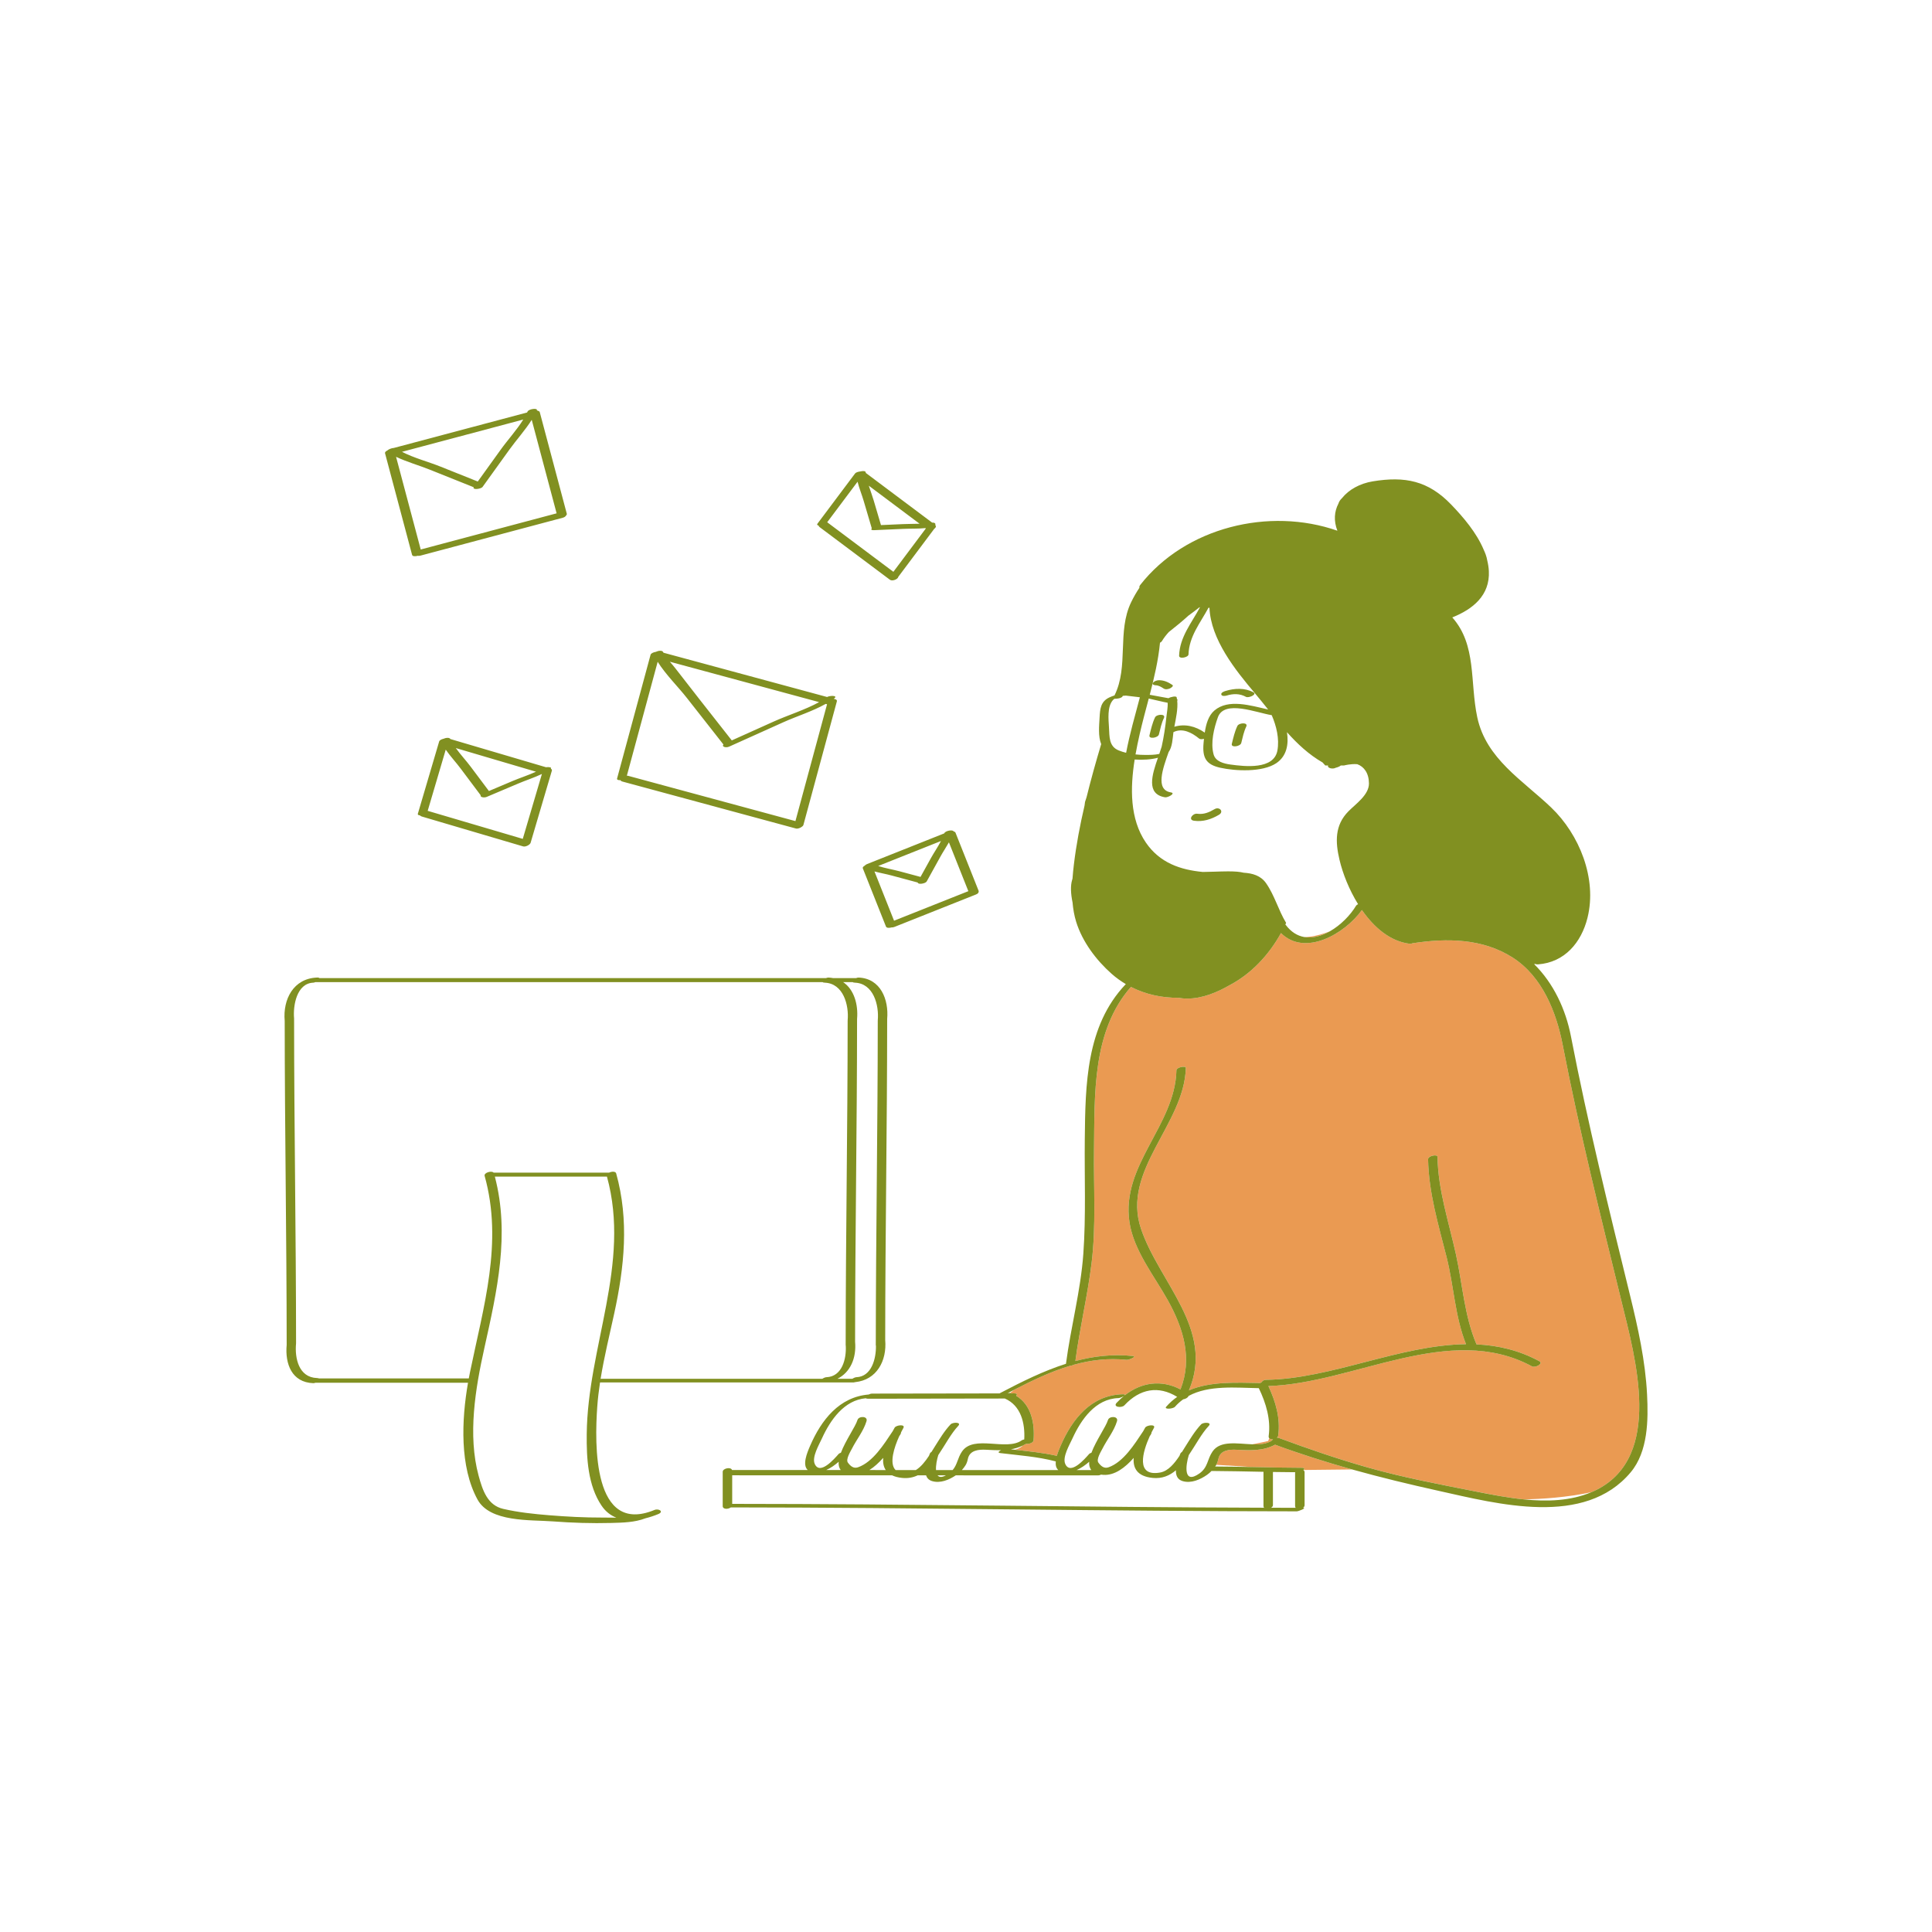<?xml version="1.0" standalone="no"?>
<svg version="1.1" id="Layer_1" xmlns="http://www.w3.org/2000/svg" xmlns:xlink="http://www.w3.org/1999/xlink" x="0px" y="0px" width="595.279px" height="595.281px" viewBox="0 0 595.279 595.281" enable-background="new 0 0 595.279 595.281" xml:space="preserve">
<path id="color_x5F_2" fill="#ea9a52" d="M391.854,443.888c-1.584,1.041-3.705,1.201-5.972,1.124
	c2.678-0.491,4.868-1.015,4.868-1.015l0.323-0.865c0.244,0.284,0.702,0.388,1.179,0.339
	C392.086,443.598,391.949,443.74,391.854,443.888z M499.614,400.972c-6.433-26.253-12.979-52.447-18.113-79
	c-1.971-10.185-6.311-21.106-15.428-26.94c-9.237-5.911-20.245-6.021-30.768-4.414c-0.021,0.003-0.037,0.002-0.059,0.005
	c-0.288,0.127-0.601,0.197-0.896,0.162c-5.983-0.716-10.977-5.015-14.72-10.39c-5.337,7.42-17.602,14.41-24.939,7.097
	c-3.75,6.786-9.184,12.608-16.009,16.157c-3.438,1.987-8.116,4.032-12.851,4.032c-0.896,0-1.772-0.075-2.61-0.224
	c-0.036-0.008-0.072-0.016-0.109-0.021c-5.092,0.042-10.125-1.035-14.651-3.352c-11.983,13.637-11.155,33.127-11.377,50.254
	c-0.151,11.623,0.676,23.371-0.761,34.941c-1.252,10.095-3.656,19.996-4.979,30.08c5.647-1.502,11.493-2.199,17.681-1.553
	c1.453,0.152-1.261,1.248-1.879,1.184c-5.742-0.6-11.121,0.079-16.304,1.512c-0.343,0.188-0.846,0.313-1.313,0.377
	c-5.86,1.771-11.481,4.472-17.097,7.371c-0.49,0.366-0.897,0.688-1.228,0.955c0.087,0.009,0.169,0.022,0.238,0.05
	c0.056,0.021,0.104,0.048,0.158,0.069c0.303,0,0.604,0,0.906,0c0.94,0,0.95,0.365,0.595,0.746c4.636,2.763,5.78,8.488,5.352,13.759
	c-0.059,0.702-1.434,1.181-2.271,1.021c-0.344,0.204-0.689,0.387-1.038,0.553c-0.641,0.645-1.504,1.05-2.386,1.293
	c4.308,0.482,8.65,0.925,12.875,1.863c0.319-1.109,0.783-2.204,1.149-3.051c3.586-8.29,9.392-15.632,19.083-15.914
	c0.687-0.02,0.815,0.124,0.671,0.314c0.01,0.002,0.021,0.004,0.03,0.004c5.111-4.016,11.278-4.893,17.165-1.814
	c3.718-9.488,0.956-18.722-3.867-27.41c-4.167-7.505-10.52-15.354-11.845-24.051c-2.701-17.715,14.021-29.745,14.461-46.833
	c0.025-1.019,2.917-1.492,2.897-0.776c-0.447,17.404-19.896,31.553-13.814,49.571c5.586,16.559,22.756,31.093,14.766,49.792
	c6.646-2.848,14.668-2.379,21.973-2.268c0.12-0.083,0.25-0.156,0.39-0.215c0.217-0.403,0.724-0.759,1.395-0.768
	c20-0.257,41.252-10.752,61.617-10.977c-3.448-8.67-3.721-17.907-5.997-26.896c-2.509-9.905-5.492-19.774-5.688-30.067
	c-0.021-1.089,2.883-1.642,2.898-0.775c0.197,10.393,3.479,20.021,5.688,30.066c2.043,9.293,2.584,18.892,6.334,27.731
	c6.579,0.3,13.055,1.783,19.35,5.182c1.357,0.733-1.235,2.138-2.256,1.586c-25.395-13.711-54.783,5.252-81.216,6.071
	c2.224,4.778,3.744,9.9,3.029,15.217c-0.038,0.284-0.195,0.521-0.416,0.711c0.212-0.021,0.418-0.009,0.601,0.059
	c8.975,3.329,18.066,6.456,27.274,9.074c10.951,3.113,22.349,5.246,33.516,7.457c4.603,0.911,9.615,1.891,14.685,2.403
	c5.625-0.104,13.377-0.599,20.832-2.22c0.572-0.243,1.143-0.491,1.699-0.775C512.437,448.563,503.902,418.472,499.614,400.972z
	 M380.976,446.689c-2.243-0.121-5.001,0.128-5.571,2.807c-0.136,0.633-0.324,1.268-0.649,1.834l11.075,0.689
	c5.09,0.104,10.181,0.215,15.271,0.229c0.958,0.002,0.898,0.338,0.485,0.676l15.029-0.162c-7.964-2.229-15.86-4.723-23.745-7.628
	C389.187,447.105,385.251,446.92,380.976,446.689z M409.741,286.953c-1.856,0.746-4.104,1.435-6.513,1.703
	c-0.493,0.055-0.956,0.064-1.401,0.054C404.42,289.176,407.183,288.407,409.741,286.953z"></path>
<path id="color_x5F_1" d="M375.553,251.064c-2.368,1.392-4.88,2.201-7.645,1.822c-1.951-0.268-0.47-2.358,0.989-2.158
	c2.009,0.276,3.653-0.43,5.355-1.43C375.701,248.45,377.244,250.072,375.553,251.064z M382.456,228.908
	c0.421-1.707,0.771-3.443,1.534-5.039c0.661-1.388-2.258-1.19-2.734-0.193c-0.837,1.757-1.252,3.646-1.716,5.525
	C379.234,230.444,382.179,230.032,382.456,228.908z M357.085,226.267c0.42-1.708,0.772-3.443,1.534-5.039
	c0.661-1.388-2.258-1.19-2.734-0.193c-0.837,1.757-1.254,3.646-1.716,5.526C353.864,227.805,356.809,227.392,357.085,226.267z
	 M377.937,214.317c2.035-0.629,4.067-0.652,5.969,0.394c0.81,0.445,3.485-0.735,2.313-1.381c-2.646-1.455-5.849-1.289-8.658-0.42
	c-0.395,0.122-1.423,0.487-1.261,1.092C376.455,214.587,377.542,214.439,377.937,214.317z M357.195,209.586
	c-0.642-0.013-1.518,0.231-1.918,0.772c-0.412,0.557,0.35,0.776,0.768,0.784c0.928,0.019,1.722,0.497,2.479,0.995
	c0.561,0.37,1.316,0.236,1.907-0.006c0.213-0.087,1.343-0.737,0.789-1.102C359.945,210.188,358.748,209.617,357.195,209.586z
	 M502.448,453.629c-14.197,16.954-40.939,9.766-59.2,5.718c-9.017-1.999-17.866-4.134-26.633-6.586
	c-7.964-2.228-15.86-4.722-23.745-7.628c-3.686,1.972-7.619,1.786-11.896,1.556c-2.243-0.121-5.001,0.128-5.571,2.808
	c-0.136,0.632-0.324,1.267-0.649,1.832c-0.028,0.051-0.051,0.104-0.082,0.151c-0.082,0.129-0.175,0.249-0.261,0.374
	c3.807,0.021,7.612,0.088,11.418,0.165c5.09,0.104,10.181,0.215,15.271,0.229c0.958,0.002,0.898,0.336,0.485,0.675
	c-0.003,0.003-0.006,0.006-0.01,0.009c0.233,0.15,0.391,0.382,0.391,0.721c0,3.378,0,6.755,0,10.133
	c0,0.325-0.197,0.598-0.488,0.797c1.305,0.017-1.385,1.086-1.93,1.084c-58.124-0.012-116.243-1.175-174.367-1.214
	c-0.805,0.597-2.501,0.657-2.501-0.405c0-3.522,0-7.045,0-10.567c0-1.063,2.521-1.597,2.874-0.546
	c7.776,0,15.554,0.004,23.329,0.005c-1.75-1.574-0.212-5.29,0.715-7.433c3.458-7.996,8.992-15.09,18.074-15.838
	c0.327-0.164,0.676-0.278,0.954-0.278c13.118-0.002,26.236-0.048,39.354-0.061c0.071-0.047,0.158-0.098,0.264-0.151
	c6.627-3.47,13.274-6.779,20.196-8.975c1.486-11.339,4.537-22.48,5.353-33.905c0.838-11.751,0.321-23.575,0.448-35.348
	c0.181-16.654,0.375-34.819,12.564-47.651c0.023-0.024,0.058-0.05,0.094-0.073c-1.532-0.907-3.001-1.956-4.377-3.173
	c-4.764-4.211-9.043-9.9-10.94-16.039c-0.598-1.932-0.936-3.932-1.112-5.957c-0.563-2.718-0.664-5.161-0.137-6.907
	c0.041-0.135,0.083-0.284,0.125-0.441c0.104-1.467,0.254-2.924,0.426-4.354c0.733-6.105,1.883-12.146,3.28-18.133
	c0.093-0.688,0.147-1.104,0.151-1.13l0.477-1.465c1.347-5.479,2.876-10.915,4.489-16.309c0.004-0.011,0.013-0.022,0.018-0.033
	c-0.979-2.432-0.642-5.62-0.496-8.238c0.146-2.604,0.32-4.877,2.977-6.144c0.536-0.256,1.078-0.458,1.622-0.637
	c4.438-8.984,0.74-19.659,5.121-28.71c0.756-1.561,1.612-3.053,2.561-4.47c-0.076-0.228-0.025-0.511,0.237-0.846
	c13.939-17.81,39.759-24.061,60.751-16.718c-1.195-3.078-0.939-5.94,0.317-8.344c0.19-0.64,0.569-1.202,1.111-1.701
	c2.112-2.647,5.548-4.518,9.465-5.163c9.92-1.635,17.097-0.215,24.204,7.185c3.673,3.824,7.773,8.607,9.979,13.871
	c0.238,0.514,0.455,1.027,0.639,1.538c0.214,0.598,0.361,1.195,0.464,1.789c0.26,1.076,0.437,2.165,0.49,3.268
	c0.368,7.486-4.937,11.744-11.266,14.27c7.563,8.506,5.38,19.919,7.696,30.771c2.731,12.797,13.962,19.37,22.786,27.812
	c8.673,8.297,14.187,21.889,11.176,33.973c-1.897,7.625-7.056,13.757-15.251,14.344c-0.381,0.027-0.663-0.029-0.86-0.138
	l-0.328,0.069c5.984,5.897,9.737,13.963,11.334,22.218c5.183,26.791,11.701,53.232,18.19,79.723
	c2.463,10.051,4.754,20.31,5.272,30.677C507.883,437.504,507.792,447.248,502.448,453.629z M374.173,218.923
	c4.314-3.673,11.07-1.563,16.562-0.313c-1.348-1.686-2.696-3.375-4.089-5.024c-6.005-7.115-13.592-16.557-13.995-26.34l-0.317,0.045
	c-2.529,4.688-5.946,8.776-6.14,14.352c-0.032,0.914-2.934,1.532-2.894,0.383c0.202-5.8,3.827-10.034,6.438-14.928
	c-0.077,0.018-0.159,0.042-0.243,0.068c-1.064,0.864-2.171,1.676-3.276,2.482c-1.772,1.633-4.246,3.637-6.103,5.103
	c-0.777,0.846-1.492,1.761-2.109,2.783c-0.127,0.21-0.341,0.378-0.595,0.502c-0.523,5.429-1.779,10.745-3.158,16.037
	c1.936,0.333,3.866,0.742,5.771,1.057c0.763-0.454,2.396-0.751,2.517-0.275c0.052,0.206,0.074,0.431,0.108,0.649
	c0.275,0.072,0.246,0.209,0.062,0.364c0.279,2.482-0.411,5.565-0.882,8.057c3.229-0.979,6.498-0.191,9.373,1.807
	C371.583,223.161,372.324,220.496,374.173,218.923z M373.931,232.452c0.607,2.196,3.163,2.832,5.174,3.111
	c4.441,0.617,13.431,1.638,14.489-4.348c0.636-3.586-0.299-7.5-1.759-10.858c-4.666-0.737-14.62-4.83-16.583,0.639
	C374.029,224.404,372.939,228.868,373.931,232.452z M351.129,226.302c-0.444,1.96-0.882,4.025-1.258,6.149
	c0.995,0.104,1.994,0.151,2.979,0.153c1.407,0.002,2.88,0.007,4.265-0.294c0.035-0.008,0.064-0.037,0.098-0.057
	c0.269-0.774,0.517-1.514,0.719-2.205c0.662-3.029,1.136-6.103,1.456-9.186c0.137-1.307,0.482-2.918,0.383-4.334
	c-1.507-0.257-3.6-0.807-5.822-1.296C352.976,218.921,351.968,222.6,351.129,226.302z M401.827,288.71
	c2.593,0.466,5.354-0.303,7.914-1.756c3.334-1.893,6.317-4.941,8.107-7.926c0.103-0.169,0.324-0.314,0.601-0.432
	c-2.783-4.482-4.742-9.48-5.735-13.703c-1.299-5.521-1.476-10.625,2.757-14.915c2.234-2.264,6.354-5.064,6.324-8.596
	c-0.025-3.161-1.5-5.163-3.596-5.922c-2.02-0.161-3.968,0.366-4.002,0.377l-0.136,0.019h-0.939c-0.292,0.279-0.963,0.566-1.55,0.695
	c-0.929,0.549-2.761,0.084-2.349-0.69c-0.003-0.002-0.007-0.003-0.011-0.005h-0.875l-0.147-0.165
	c-0.081-0.09-0.324-0.36-0.682-0.757c-4.253-2.459-7.756-5.729-10.972-9.331c0.556,3.676-0.034,7.354-3.289,9.541
	c-4.255,2.859-12.63,2.449-17.286,1.404c-4.301-0.964-5.543-2.993-5.13-7.563c0.039-0.429,0.08-0.883,0.127-1.349
	c-0.569,0.16-1.168,0.189-1.468-0.057c-2.244-1.837-5.145-3.387-7.941-1.995c-0.236,1.879-0.329,4.569-1.479,6.14
	c-1.756,5.006-4.227,11.626,0.692,12.424c1.62,0.263-0.926,1.65-1.791,1.51c-5.938-0.963-4.001-6.989-2.188-12.184
	c-2.132,0.566-4.682,0.722-7.175,0.545c-1.394,8.754-1.525,18.306,3.446,25.582c4.303,6.294,10.698,8.417,17.55,9.062
	c1.216-0.01,2.48-0.047,3.72-0.089c1.38-0.046,2.806-0.094,4.107-0.094c2.146,0,3.654,0.133,4.762,0.419
	c2.663,0.163,5.241,0.853,6.898,3.22c2.646,3.779,3.785,8.293,6.165,12.214c0.016,0.025,0.003,0.059-0.02,0.094
	c-0.001,0.011,0.004,0.021-0.002,0.033c-0.063,0.137-0.136,0.271-0.199,0.408c0.047,0.032,0.089,0.068,0.121,0.112
	C397.814,287.191,399.766,288.339,401.827,288.71z M341.692,224.11c0.172,2.903-0.062,5.866,3.013,7.114
	c0.735,0.298,1.497,0.533,2.271,0.724c1.078-5.688,2.729-11.414,4.236-17.102l-0.427-0.057l-3.887-0.46
	c-0.324,0.01-0.64,0.033-0.941,0.069c-0.033,0.062-0.061,0.125-0.095,0.187c-0.297,0.533-1.763,0.779-2.479,0.715
	c-0.194,0.146-0.384,0.3-0.539,0.486C341.123,217.843,341.545,221.639,341.692,224.11z M251.045,451.084
	c1.612,3.517,5.987-1.544,7.376-3.122c0.113-0.129,0.367-0.249,0.676-0.347c1.407-3.763,4.493-8.067,5.106-10.094
	c0.387-1.277,3.274-1.267,2.781,0.367c-0.919,3.033-3.051,5.633-4.473,8.438c-0.443,0.875-1.997,3.332-1.258,4.336
	c0.776,1.055,1.745,1.91,3.126,1.427c4.585-1.606,8.002-7.116,10.582-10.983c0.014-0.021,0.032-0.037,0.048-0.057
	c0.212-0.396,0.425-0.784,0.634-1.154c0.477-0.84,3.39-1.137,2.703,0.077c-0.209,0.369-0.457,0.837-0.723,1.37
	c0.007,0.194-0.055,0.416-0.223,0.668c-0.105,0.158-0.221,0.33-0.331,0.497c-1.553,3.417-3.178,8.404-1.126,10.438
	c2.083,0,4.166,0,6.25,0c1.59-0.979,2.917-2.688,4.031-4.373c0.104-0.266,0.203-0.517,0.291-0.732
	c0.076-0.188,0.258-0.352,0.491-0.486c0.335-0.535,0.65-1.051,0.943-1.513c1.526-2.408,2.978-4.887,4.942-6.971
	c0.672-0.711,3.506-0.748,2.33,0.498c-2.166,2.295-3.992,5.804-6.119,8.956c-0.421,1.336-0.795,3.195-0.703,4.623
	c1.71,0,3.421,0,5.131,0.001c1.472-1.708,1.505-3.726,2.888-5.73c3.632-5.266,13.663-0.03,18.424-3.442
	c0.161-0.115,0.436-0.203,0.744-0.262c0.277-5.043-1.019-10.43-5.971-12.604c-14.045,0.008-28.09,0.063-42.136,0.064
	c-0.368,0-0.595-0.056-0.712-0.147c-6.674,0.57-10.926,6.697-13.515,12.372C252.382,445.121,250.075,448.968,251.045,451.084z
	 M335.597,450.395c-1.176,1.023-2.494,1.954-3.89,2.563c1.517,0,3.033,0.001,4.551,0.001
	C335.704,452.274,335.522,451.395,335.597,450.395z M308.455,446.816c-1.511,0.037-3.063-0.041-4.664-0.127
	c-2.244-0.121-5.003,0.128-5.573,2.807c-0.146,0.688-0.349,1.383-0.73,1.984c-0.334,0.525-0.709,1.014-1.12,1.469
	c9.907,0.003,19.813,0.005,29.722,0.008c-0.711-0.625-0.895-1.594-0.792-2.674c-5.571-1.479-11.431-1.869-17.135-2.568
	C307.293,447.607,307.756,447.166,308.455,446.816z M288.885,454.576c0.451,0.586,1.252,0.707,2.563,0
	C290.593,454.576,289.739,454.576,288.885,454.576z M272.123,449.195c-1.301,1.469-2.73,2.793-4.26,3.748
	c1.683,0,3.364,0,5.049,0.002C272.211,451.902,272.006,450.606,272.123,449.195z M254.564,452.94c1.497,0,2.993,0,4.49,0.001
	c-0.542-0.682-0.719-1.556-0.644-2.547C257.247,451.408,255.944,452.332,254.564,452.94z M399.231,464.576
	c-0.119-0.142-0.195-0.32-0.195-0.552c0-3.378,0-6.755,0-10.133c0-0.099,0.022-0.19,0.057-0.278
	c-2.294-0.011-4.588-0.037-6.882-0.076c0,3.409,0,6.817,0,10.227c0,0.324-0.238,0.597-0.575,0.792
	C394.167,464.562,396.699,464.574,399.231,464.576z M373.289,453.229c-0.42,0.432-0.873,0.831-1.374,1.184
	c-2.104,1.479-4.929,2.714-7.528,1.938c-1.641-0.488-2.117-1.82-2.068-3.337c-1.957,1.658-4.268,2.652-7.188,2.354
	c-4.761-0.488-6.081-3.048-5.821-6.169c-2.667,3.007-5.862,5.467-9.37,5.225c-0.239-0.017-0.457-0.046-0.675-0.074
	c-0.3,0.144-0.611,0.238-0.87,0.238c-14.639,0-29.275-0.005-43.913-0.01c-2.075,1.403-4.778,2.52-7.278,1.773
	c-1.037-0.311-1.6-0.961-1.87-1.775c-0.863,0-1.728,0-2.591,0c-1.405,0.661-2.981,0.979-4.796,0.792
	c-1.255-0.128-2.266-0.405-3.075-0.794c-16.424-0.005-32.848-0.01-49.271-0.011c0,2.934,0,5.868,0,8.802
	c54.631,0.018,109.254,1.037,163.884,1.188c-0.115-0.127-0.189-0.291-0.189-0.502c0-3.522,0-7.043,0-10.565
	C383.958,453.379,378.624,453.26,373.289,453.229z M391.854,443.888c0.096-0.147,0.231-0.29,0.398-0.417
	c-0.477,0.048-0.935-0.055-1.179-0.339c-0.141-0.162-0.21-0.382-0.172-0.667c0.691-5.145-0.829-10.151-3.042-14.752
	c-7.06-0.107-15.355-1.018-21.649,2.404c-0.146,0.494-0.927,0.944-1.646,1.037c-0.902,0.647-1.755,1.401-2.537,2.291
	c-0.592,0.674-3.499,0.896-2.689-0.026c1.043-1.188,2.175-2.181,3.373-3.021c-5.773-3.558-11.498-2.521-16.269,2.604
	c-0.828,0.89-3.632,0.56-2.4-0.762c0.739-0.795,1.512-1.513,2.309-2.156c-0.43,0.318-1.314,0.677-1.733,0.688
	c-7.061,0.205-11.499,6.567-14.172,12.427c-0.876,1.923-3.184,5.77-2.213,7.886c1.61,3.517,5.985-1.544,7.374-3.122
	c0.112-0.129,0.367-0.249,0.678-0.346c1.406-3.763,4.492-8.067,5.104-10.094c0.387-1.277,3.274-1.267,2.779,0.367
	c-0.917,3.033-3.048,5.633-4.47,8.438c-0.444,0.875-1.997,3.332-1.258,4.336c0.775,1.055,1.744,1.91,3.127,1.427
	c4.584-1.606,8.002-7.116,10.581-10.983c0.014-0.021,0.031-0.037,0.048-0.057c0.212-0.396,0.425-0.784,0.634-1.154
	c0.476-0.84,3.389-1.137,2.703,0.077c-0.209,0.369-0.457,0.837-0.724,1.369c0.008,0.194-0.055,0.416-0.223,0.668
	c-0.104,0.157-0.22,0.331-0.331,0.498c-2.162,4.761-4.479,12.58,3.22,11.194c2.47-0.442,4.402-2.813,5.938-5.127
	c0.104-0.267,0.203-0.518,0.291-0.733c0.076-0.188,0.258-0.351,0.491-0.486c0.335-0.536,0.649-1.051,0.942-1.513
	c1.527-2.408,2.979-4.887,4.943-6.971c0.671-0.711,3.506-0.748,2.33,0.498c-2.166,2.296-3.993,5.804-6.119,8.956
	c-0.989,3.143-1.73,9.185,3.258,5.676c2.693-1.896,2.378-4.348,4.058-6.782c2.409-3.495,7.639-2.365,12.274-2.208
	C388.149,445.089,390.271,444.93,391.854,443.888z M490.338,459.763c0.572-0.243,1.144-0.491,1.699-0.776
	c20.397-10.423,11.864-40.515,7.576-58.015c-6.433-26.253-12.979-52.446-18.113-79c-1.971-10.185-6.312-21.106-15.428-26.939
	c-9.237-5.911-20.245-6.021-30.768-4.414c-0.021,0.003-0.038,0.002-0.059,0.005c-0.288,0.127-0.601,0.197-0.896,0.162
	c-5.984-0.716-10.978-5.015-14.721-10.39c-5.337,7.42-17.602,14.41-24.939,7.097c-3.75,6.786-9.184,12.607-16.008,16.156
	c-3.439,1.987-8.117,4.032-12.852,4.032c-0.896,0-1.773-0.075-2.61-0.224c-0.036-0.008-0.072-0.016-0.109-0.021
	c-5.092,0.042-10.125-1.035-14.651-3.352c-11.983,13.637-11.155,33.128-11.377,50.255c-0.15,11.623,0.676,23.371-0.761,34.94
	c-1.252,10.096-3.656,19.996-4.979,30.08c5.647-1.502,11.493-2.199,17.681-1.553c1.453,0.152-1.261,1.248-1.879,1.184
	c-5.742-0.6-11.121,0.08-16.304,1.512c-0.343,0.188-0.846,0.313-1.313,0.377c-5.86,1.771-11.481,4.472-17.097,7.372
	c-0.667,0.345-1.334,0.691-2.002,1.041c0.28-0.073,0.552-0.107,0.774-0.086c0.087,0.008,0.169,0.021,0.238,0.049
	c0.056,0.021,0.104,0.048,0.158,0.07c0.303,0,0.604-0.001,0.906-0.001c0.94,0,0.95,0.365,0.595,0.746
	c4.636,2.763,5.78,8.488,5.352,13.759c-0.058,0.703-1.433,1.181-2.271,1.021c-0.344,0.205-0.689,0.388-1.038,0.554
	c-1.196,0.569-2.42,0.932-3.673,1.145c0.43,0.05,0.857,0.101,1.287,0.148c4.308,0.482,8.65,0.925,12.875,1.864
	c0.319-1.11,0.783-2.205,1.149-3.052c3.586-8.29,9.392-15.632,19.083-15.914c0.687-0.02,0.815,0.124,0.671,0.315
	c-0.021,0.027-0.05,0.058-0.083,0.088c0.037-0.029,0.076-0.055,0.113-0.083c5.111-4.017,11.278-4.894,17.165-1.815
	c3.718-9.488,0.955-18.722-3.867-27.41c-4.167-7.504-10.52-15.354-11.846-24.051c-2.7-17.715,14.022-29.745,14.461-46.833
	c0.026-1.019,2.918-1.491,2.898-0.775c-0.447,17.403-19.896,31.552-13.814,49.571c5.586,16.558,22.756,31.093,14.766,49.791
	c6.646-2.848,14.668-2.379,21.973-2.268c0.12-0.083,0.25-0.156,0.39-0.214c0.217-0.404,0.724-0.759,1.395-0.769
	c20-0.257,41.252-10.752,61.617-10.977c-3.448-8.67-3.721-17.907-5.997-26.896c-2.509-9.905-5.492-19.774-5.688-30.066
	c-0.021-1.089,2.882-1.643,2.897-0.776c0.197,10.394,3.479,20.022,5.688,30.067c2.043,9.293,2.582,18.891,6.334,27.73
	c6.578,0.3,13.054,1.783,19.349,5.183c1.358,0.732-1.235,2.137-2.256,1.586c-25.395-13.711-54.783,5.252-81.216,6.07
	c2.224,4.778,3.744,9.901,3.029,15.217c-0.038,0.284-0.195,0.521-0.416,0.711c0.212-0.021,0.418-0.009,0.601,0.059
	c8.975,3.329,18.066,6.456,27.274,9.074c10.951,3.113,22.349,5.247,33.516,7.458c4.603,0.911,9.615,1.89,14.685,2.403
	C476.676,462.71,483.949,462.481,490.338,459.763z M202.801,466.521c-1.249,0.513-2.578,0.956-3.934,1.287
	c-0.008,0.003-0.013,0.007-0.021,0.009c-3.272,1.271-7.019,1.334-10.482,1.428c-6.03,0.162-12.077-0.034-18.092-0.486
	c-6.881-0.518-19.295,0.327-23.146-6.74c-5.512-10.113-4.939-24.429-2.924-35.967c-15.678,0-31.354,0-47.032,0
	c-0.229,0.082-0.458,0.129-0.651,0.123c-6.61-0.227-8.73-5.939-8.19-11.797c-0.012-33.271-0.597-66.538-0.608-99.81
	c-0.604-6.673,2.696-13.082,9.944-13.368c0.441-0.018,0.669,0.056,0.757,0.174c52.023,0,104.046,0,156.069,0
	c0.273-0.112,0.555-0.182,0.786-0.174c0.507,0.021,0.982,0.086,1.442,0.174c2.35,0,4.696,0,7.045,0
	c0.274-0.112,0.556-0.182,0.786-0.174c6.763,0.269,9.329,6.756,8.801,12.75c-0.014,32.976-0.587,65.947-0.605,98.924
	c0.554,6.408-2.617,12.304-9.236,12.976c-0.204,0.06-0.377,0.097-0.479,0.097c-26.051,0-52.103,0-78.151,0
	c-0.379,2.488-0.68,4.994-0.858,7.525c-0.811,11.393-1.415,39.598,17.613,31.779C202.968,464.699,204.668,465.754,202.801,466.521z
	 M259.779,302.604c3.394,2.273,4.687,6.937,4.297,11.343c-0.013,33.162-0.594,66.318-0.608,99.48
	c0.448,5.012-1.469,9.423-5.439,11.396c1.535,0,3.07,0,4.605,0c0.399-0.264,0.891-0.475,1.252-0.488
	c4.646-0.178,6.074-5.682,6.008-9.678c-0.029-0.041-0.051-0.086-0.051-0.14c0-0.294,0.003-0.587,0.004-0.881
	c-0.002-0.019-0.002-0.038-0.004-0.056c-0.002-0.017,0.004-0.032,0.004-0.047c0.022-32.99,0.597-65.979,0.606-98.969
	c0-0.023,0.01-0.047,0.013-0.07c-0.006-0.041-0.014-0.08-0.01-0.125c0.427-4.711-1.331-11.366-7.05-11.593
	c-0.359-0.014-0.582-0.079-0.702-0.173C261.729,302.604,260.753,302.604,259.779,302.604z M144.441,424.717
	c0.117-0.627,0.235-1.252,0.36-1.859c4.143-20.186,10.266-39.996,4.522-60.548c-0.272-0.976,2.149-1.713,2.773-0.995
	c11.855,0,23.71,0,35.565,0c0.803-0.394,2.002-0.449,2.188,0.219c4.023,14.403,2.537,28.802-0.608,43.225
	c-1.465,6.714-3.098,13.35-4.187,20.094c0.077-0.016,0.146-0.025,0.195-0.025c22.708,0,45.417,0,68.125,0
	c0.4-0.264,0.893-0.476,1.257-0.488c4.847-0.167,6.2-5.693,5.961-9.714c-0.017-0.031-0.027-0.064-0.027-0.104
	c0-0.105,0.001-0.212,0.001-0.319c0-0.007,0-0.014-0.001-0.02s0.002-0.011,0.001-0.018c0.016-33.199,0.599-66.396,0.608-99.597
	c0-0.023,0.01-0.047,0.013-0.069c-0.006-0.041-0.014-0.08-0.01-0.127c0.428-4.709-1.331-11.365-7.05-11.592
	c-0.359-0.014-0.582-0.079-0.702-0.173c-52.082,0-104.163,0-156.245,0c-0.235,0.101-0.47,0.165-0.665,0.173
	c-5.095,0.202-6.261,7.06-5.9,11.014c0.011,33.318,0.598,66.634,0.608,99.953c0,0.023-0.009,0.045-0.013,0.068
	c0.006,0.041,0.015,0.081,0.01,0.128c-0.436,4.579,0.847,10.462,6.439,10.654c0.294,0.01,0.488,0.056,0.618,0.123
	C113.668,424.717,129.054,424.717,144.441,424.717z M189.903,467.619c-1.739-0.687-3.306-1.858-4.544-3.691
	c-4.246-6.283-4.65-14.669-4.579-22.018c0.258-26.903,13.642-52.459,6.229-79.384c-11.514,0-23.025,0-34.539,0
	c4.666,17.847,0.687,35.195-3.23,52.829c-2.766,12.45-5.18,26.815-1.761,39.38c1.213,4.453,2.73,9.061,7.57,10.177
	c4.637,1.07,9.408,1.575,14.146,1.957c5.439,0.438,10.904,0.733,16.364,0.715C186.921,467.578,188.401,467.623,189.903,467.619z
	 M190.136,239.854c3.438-12.702,6.875-25.404,10.313-38.105c0.122-0.451,0.888-0.784,1.603-0.895
	c0.777-0.386,1.994-0.537,2.269,0.05c0.031,0.07,0.075,0.139,0.109,0.208c16.805,4.547,33.606,9.095,50.411,13.644
	c0.779-0.468,3.46-0.526,2.22,0.422c-0.059,0.045-0.127,0.083-0.187,0.127c0.131,0.036,0.262,0.071,0.393,0.106
	c0.501,0.136,0.648,0.37,0.588,0.626c-0.003,0.021,0.002,0.04-0.005,0.063c-3.438,12.702-6.875,25.404-10.313,38.106
	c-0.046,0.168-0.183,0.32-0.37,0.45c-0.505,0.431-1.375,0.769-1.929,0.619c-17.817-4.822-35.636-9.643-53.453-14.466
	c-0.373-0.101-0.546-0.258-0.588-0.437C190.555,240.43,190.019,240.288,190.136,239.854z M206.393,203.888
	c0.589,0.695,1.188,1.371,1.688,2.02c2.49,3.223,4.995,6.434,7.506,9.641c3.288,4.2,6.583,8.396,9.885,12.584
	c4.319-1.936,8.638-3.875,12.95-5.825c4.095-1.851,9.821-3.664,13.961-5.973C237.053,212.185,221.723,208.037,206.393,203.888z
	 M193.146,239.004c0.128-0.005,0.252,0.001,0.359,0.03c17.193,4.653,34.388,9.307,51.581,13.959c3.247-12,6.494-23.998,9.742-35.998
	c-0.14-0.038-0.279-0.075-0.418-0.113c-4.063,2.292-9.049,3.841-13.058,5.654c-5.559,2.515-11.123,5.02-16.692,7.513
	c-1.034,0.464-2.388,0-1.753-0.646c-3.762-4.771-7.516-9.549-11.256-14.337c-2.72-3.479-6.54-7.21-9.009-11.163
	C199.478,215.604,196.312,227.304,193.146,239.004z M126.969,170.967c-2.775-10.431-5.552-20.862-8.327-31.293
	c-0.091-0.34,0.245-0.66,0.718-0.882c0.353-0.357,1.269-0.734,1.979-0.771c13.688-3.642,27.374-7.285,41.063-10.926
	c0.038-0.083,0.089-0.167,0.125-0.25c0.387-0.887,3.238-1.209,2.887-0.4c-0.002,0.004-0.005,0.009-0.007,0.013
	c0.179,0.027,0.327,0.08,0.446,0.159c0.23,0.059,0.402,0.174,0.454,0.368c2.774,10.431,5.553,20.862,8.328,31.293
	c0.053,0.2-0.046,0.393-0.228,0.563c-0.152,0.277-0.46,0.537-0.994,0.679c-14.632,3.895-29.266,7.79-43.897,11.683
	c-0.32,0.085-0.582,0.08-0.812,0.041C127.954,171.467,127.098,171.451,126.969,170.967z M123.858,139.212
	c3.65,1.899,8.183,3.079,11.834,4.546c3.837,1.543,7.677,3.079,11.52,4.608c2.368-3.284,4.735-6.568,7.093-9.861
	c2.067-2.887,4.94-6.026,6.918-9.237C148.767,132.583,136.313,135.897,123.858,139.212z M122.033,140.751
	c2.533,9.52,5.063,19.039,7.6,28.558c13.956-3.712,27.912-7.428,41.868-11.143c-2.556-9.604-5.112-19.205-7.667-28.809
	c-2.016,3.197-4.778,6.247-6.852,9.139c-2.757,3.846-5.52,7.688-8.288,11.523c-0.491,0.679-3.193,0.989-2.733,0.108
	c-4.51-1.795-9.016-3.597-13.517-5.41C129.202,143.412,125.358,142.338,122.033,140.751z M169.708,236.857
	c0.288,0.142,0.378,0.33,0.339,0.531c-0.003,0.021,0.001,0.038-0.006,0.06c-2.187,7.42-4.374,14.84-6.563,22.26
	c-0.006,0.021-0.023,0.038-0.032,0.058c-0.024,0.053-0.055,0.106-0.094,0.16c-0.396,0.544-1.512,1.055-2.175,0.859
	c-10.406-3.069-20.813-6.137-31.222-9.206c-0.294-0.087-0.461-0.207-0.542-0.343c-0.45-0.025-0.763-0.184-0.664-0.519
	c2.188-7.419,4.376-14.837,6.563-22.257c0.113-0.386,0.698-0.682,1.313-0.827c0.766-0.343,1.86-0.455,2.141,0.076
	c9.815,2.895,19.633,5.787,29.448,8.683C169.107,236.287,170.109,236.399,169.708,236.857z M140.438,230.488
	c1.434,1.999,3.223,3.918,4.574,5.727c1.872,2.507,3.75,5.01,5.631,7.51c2.425-1.022,4.849-2.047,7.27-3.077
	c2.063-0.878,5.003-1.845,7.244-2.871C156.917,235.346,148.678,232.918,140.438,230.488z M166.971,238.472
	c-2.354,1.129-4.975,1.964-7.263,2.938c-3.234,1.377-6.471,2.748-9.71,4.112c-0.941,0.396-2.155,0.045-1.897-0.49
	c-2.064-2.744-4.126-5.491-6.179-8.244c-1.373-1.84-3.176-3.775-4.585-5.804c-1.853,6.282-3.705,12.564-5.558,18.847
	c9.765,2.879,19.528,5.759,29.295,8.638C163.04,251.805,165.005,245.139,166.971,238.472z M251.896,161.322
	c3.855-5.149,7.713-10.298,11.569-15.446c0.242-0.323,0.996-0.56,1.662-0.621c0.757-0.205,1.576-0.161,1.618,0.288
	c0.006,0.058,0.018,0.117,0.023,0.175c6.812,5.102,13.623,10.204,20.437,15.306c0.809-0.052,1.166,0.336,0.952,0.736
	c0.101,0.101,0.163,0.203,0.189,0.307c0.005,0.022,0.01,0.044,0.013,0.066c0.032,0.285-0.173,0.564-0.492,0.789
	c-3.692,4.929-7.384,9.858-11.076,14.788c-0.111,0.771-1.878,1.457-2.586,0.926c-7.223-5.41-14.446-10.82-21.67-16.23
	c-0.207-0.155-0.3-0.32-0.32-0.483C251.832,161.855,251.633,161.671,251.896,161.322z M267.69,149.651
	c0.495,1.543,1.075,3.074,1.498,4.513c0.745,2.542,1.496,5.084,2.252,7.624c2.256-0.097,4.511-0.195,6.767-0.3
	c1.377-0.063,3.362-0.062,5.135-0.115C278.124,157.467,272.906,153.56,267.69,149.651z M254.874,160.912
	c6.795,5.09,13.592,10.18,20.389,15.271c3.337-4.454,6.672-8.909,10.008-13.363c-0.047-0.035-0.094-0.071-0.142-0.105
	c-2.228,0.239-4.588,0.134-6.745,0.235c-3.04,0.142-6.081,0.277-9.122,0.406c-0.855,0.037-0.924-0.246-0.648-0.577
	c-0.005-0.013-0.016-0.022-0.02-0.036c-0.835-2.807-1.665-5.617-2.486-8.427c-0.547-1.865-1.38-3.895-1.88-5.89
	C261.11,152.588,257.99,156.75,254.874,160.912z M267.185,266.221c7.917-3.148,15.836-6.298,23.754-9.446
	c0.276-0.829,2.705-1.231,2.886-0.588c0.274,0.046,0.493,0.162,0.578,0.375c2.377,5.979,4.757,11.957,7.134,17.937
	c0.042,0.105,0.031,0.213-0.021,0.318c0.001,0.269-0.231,0.56-0.825,0.796c-8.386,3.335-16.771,6.67-25.156,10.006
	c-0.278,0.111-0.566,0.146-0.836,0.132c-0.722,0.21-1.532,0.199-1.721-0.272c-2.377-5.978-4.755-11.956-7.131-17.934
	c-0.106-0.271,0.127-0.546,0.502-0.764c0.055-0.053,0.119-0.104,0.191-0.156C266.672,266.48,266.876,266.344,267.185,266.221z
	 M292.378,259.538c-0.852,1.509-1.843,2.985-2.613,4.385c-1.406,2.557-2.818,5.112-4.235,7.664
	c-0.374,0.673-2.688,1.049-2.763,0.332c-2.688-0.717-5.378-1.438-8.063-2.166c-1.643-0.445-3.502-0.771-5.266-1.246
	c2.012,5.06,4.022,10.12,6.035,15.18c7.63-3.035,15.261-6.069,22.891-9.104C296.369,269.567,294.373,264.554,292.378,259.538z
	 M270.581,266.823c2.124,0.7,4.501,1.072,6.553,1.626c2.163,0.584,4.327,1.164,6.492,1.742c1.061-1.912,2.12-3.825,3.175-5.74
	c0.931-1.689,2.179-3.49,3.129-5.323C283.481,261.692,277.031,264.259,270.581,266.823z" fill="#819021"></path>
</svg>